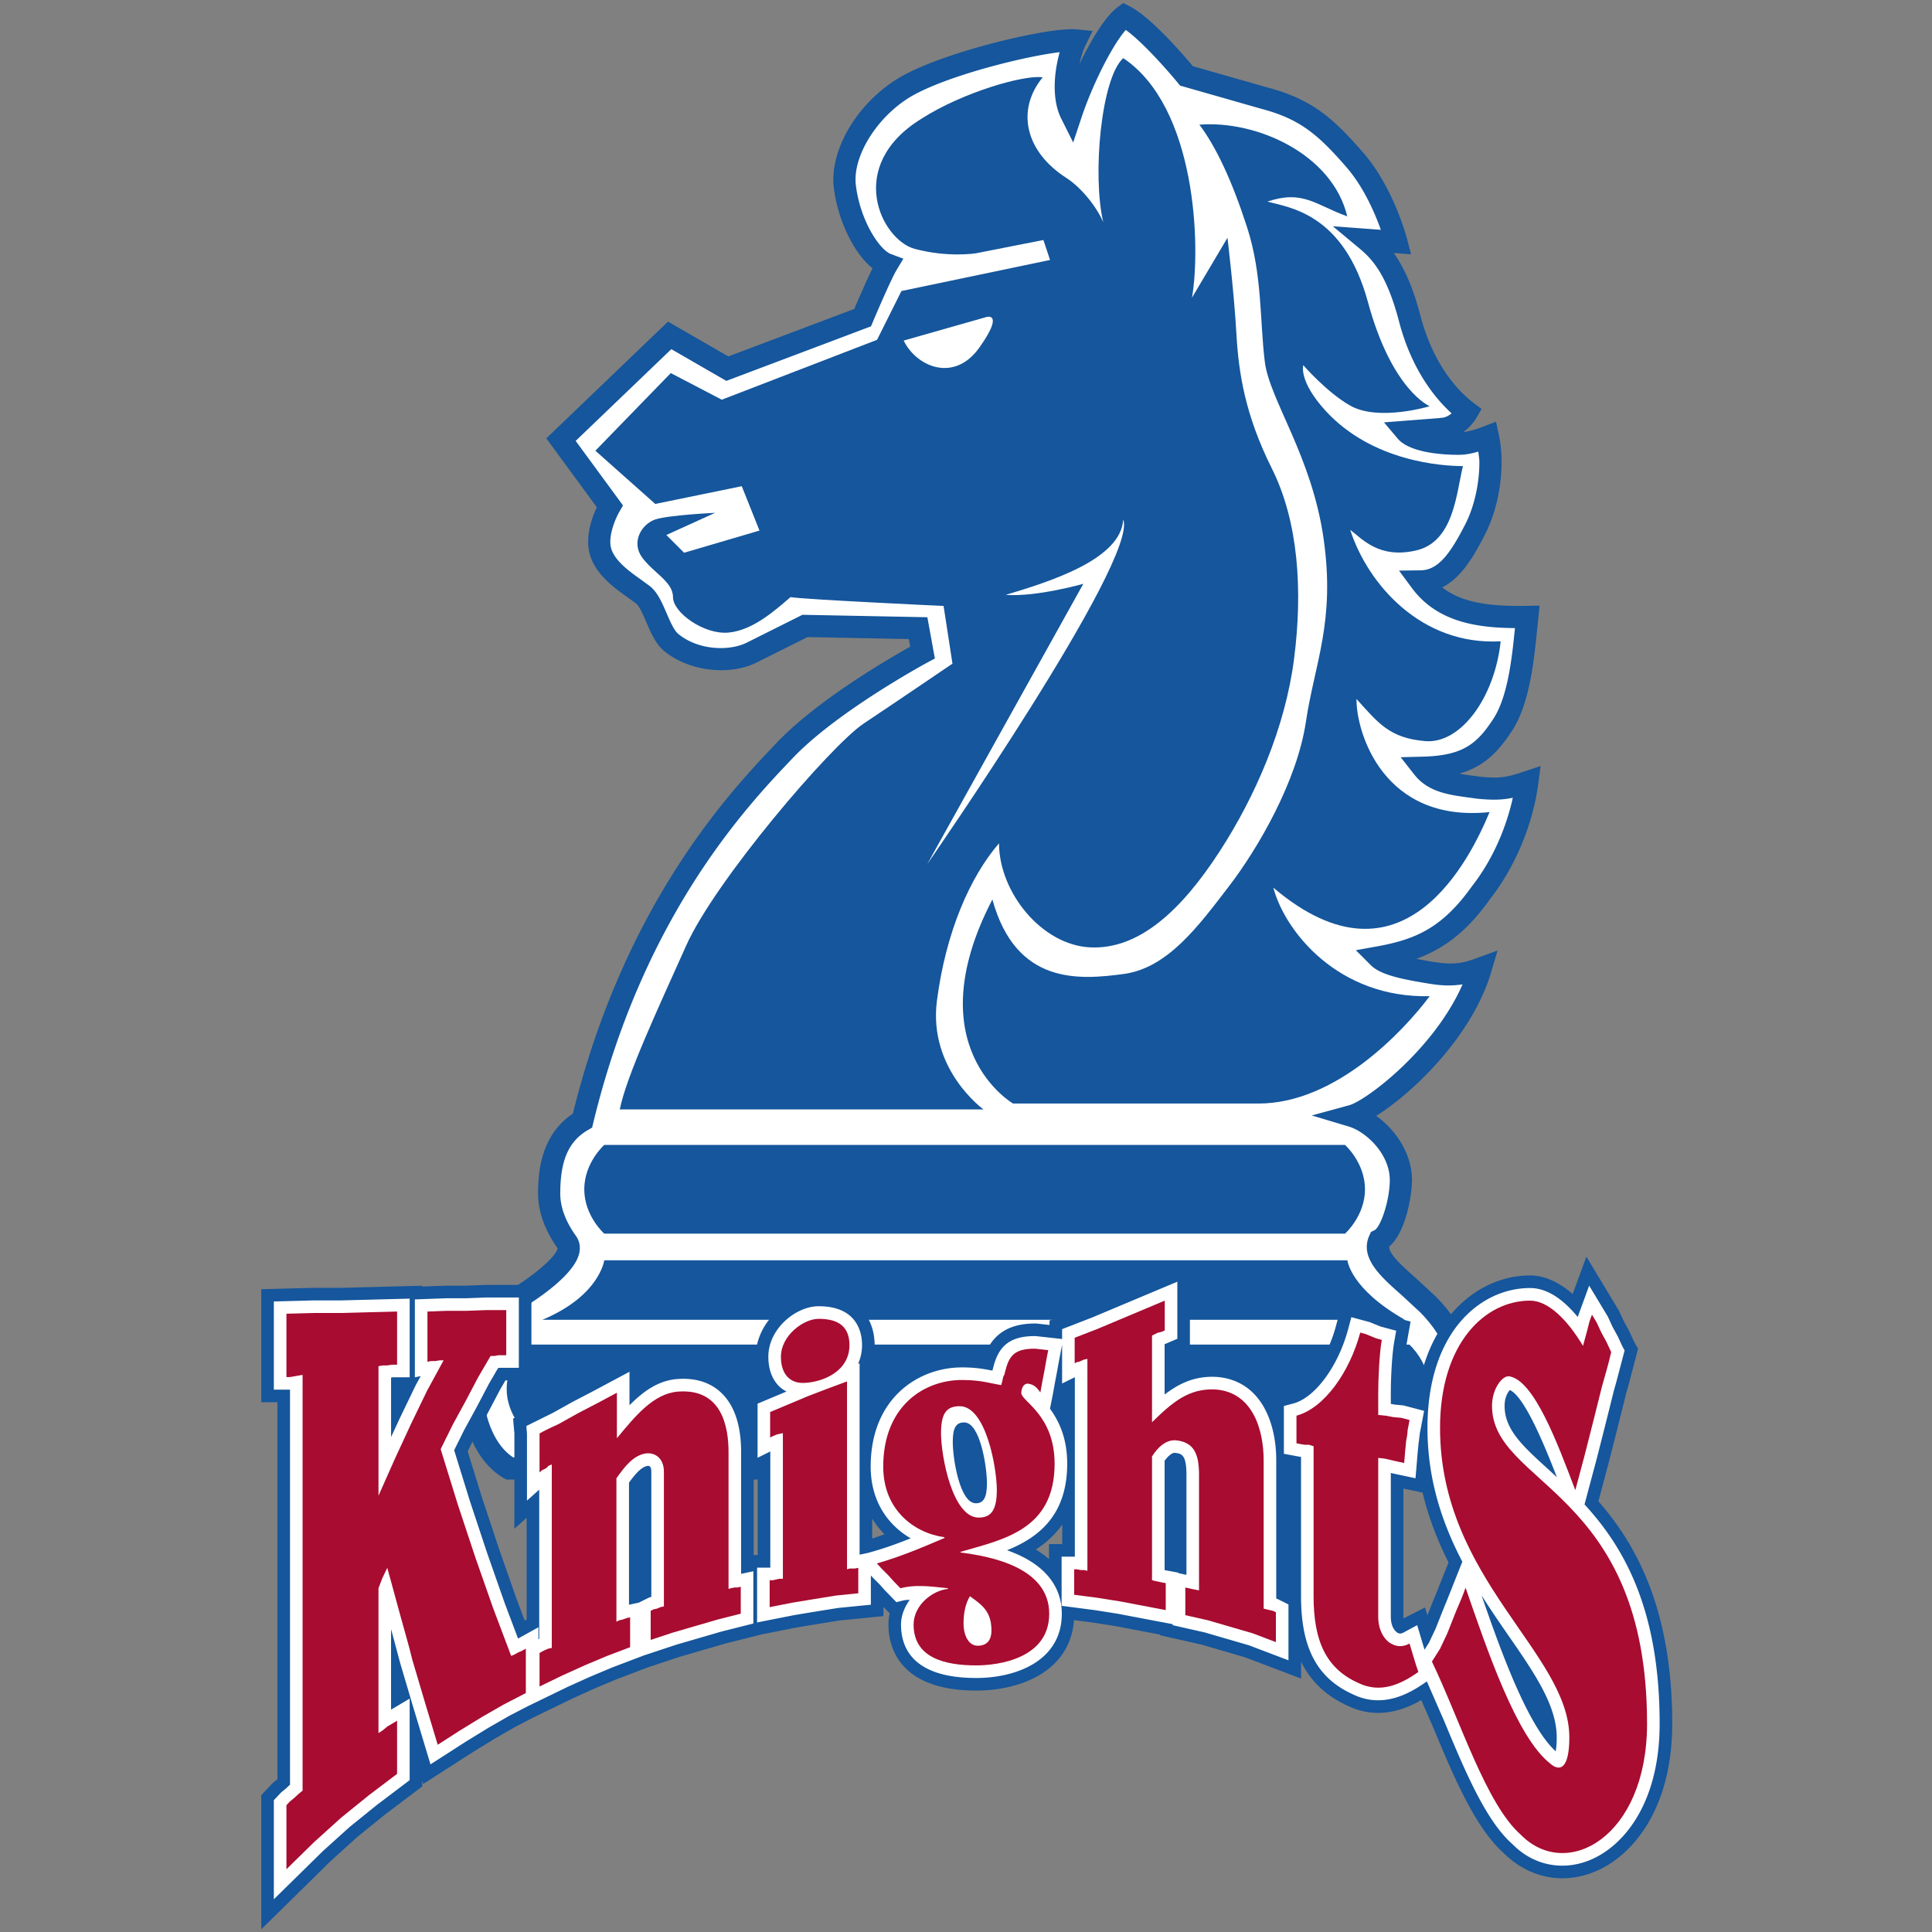 <svg width="200" height="200" xmlns="http://www.w3.org/2000/svg"><rect width="100%" height="100%" fill="#808080" stroke="none"/><g fill="none"><path d="M144.558 25.06s-1.303-5.036-4.287-8.48c-2.985-3.444-5.05-5.28-9.413-6.429a205.07 205.07 0 0 1-8.038-2.295s-4.132-5.05-6.429-6.2c-1.836 1.378-4.36 6.658-5.51 10.103-1.147-2.296-.23-6.199.46-7.577-2.296-.23-12.474 2.051-17.18 4.576-4.063 2.18-7.158 6.905-6.698 10.578.459 3.674 2.525 7.347 4.362 8.036-.689 1.148-2.525 5.51-2.525 5.51l-14.006 5.281-5.97-3.444-11.25 10.79 5.05 6.889s-1.607 2.756-.917 4.822c.689 2.066 3.214 3.444 4.362 4.362 1.148.918 1.635 3.865 2.91 4.92 2.335 1.938 6.044 2.197 8.34 1.05l5.511-2.755 11.71.229.459 2.526s-9.414 5.05-14.236 10.102c-4.821 5.05-15.688 16.516-20.969 38.327-2.755 1.607-3.444 4.355-3.444 7.578 0 2.066.961 3.825 1.837 5.052 1.148 1.605-3.293 4.697-5.435 5.984-2.432 1.46-4.362 5.113-4.362 9.415 0 2.525 1.073 6.413 3.828 8.007h94.595s4.438-3.646 4.208-8.698c-.147-3.219-1.223-5.756-3.673-8.265-2.45-2.508-5.97-4.607-5.05-6.674 1.377-.69 2.221-4.321 2.22-6.214 0-3.198-2.757-5.955-5.053-6.644 2.526-.688 11.021-7.46 13.317-15.268-1.331.485-2.54.869-5.05.459-2.248-.367-4.708-.804-5.51-1.606 4.476-.805 7.462-2.297 10.56-6.66 2.612-3.329 4.306-7.576 4.823-11.479-1.895.63-2.756.803-5.051.574-2.412-.345-4.479-.46-5.741-2.067 4.476-.115 6.326-1.484 8.265-4.477 1.885-2.911 2.186-8.078 2.527-11.135-5.051.114-8.725-.575-11.021-3.675 2.522-.03 4.012-2.246 5.625-5.395 1.359-2.653 1.977-6.567 1.319-9.586-1.123.433-1.972.707-2.887.725-.91.02-4.517-.093-5.55-1.24 1.607 0 3.1-.23 4.133-.345.918-.23 1.664-.885 2.141-1.707-1.836-1.378-4.552-4.378-5.93-9.658-1.377-5.282-3.099-7.003-4.478-8.151l3.1.23" fill="#FFF"/><path d="M111.971 12.122c1.063-3.19 3.098-7.347 4.571-9.021 1.778 1.28 4.414 4.29 5.39 5.482l.228.278 8.404 2.4c3.991 1.052 5.874 2.65 8.84 6.072 1.789 2.064 2.94 4.774 3.541 6.457l-4.97-.368 2.748 2.29c1.317 1.098 2.827 2.678 4.102 7.56 1.33 5.099 3.829 8.05 5.443 9.517a2.059 2.059 0 0 1-.8.432l-.528.063-5.671.44 1.469 1.735c1.51 1.68 5.929 1.632 6.427 1.62.624-.012 1.233-.144 1.87-.329.033.369.11.712.11 1.098 0 2.194-.522 4.593-1.458 6.422-1.539 3.005-2.787 4.749-4.619 4.77l-2.243.028 1.335 1.804c2.554 3.448 6.562 4.124 10.669 4.147-.302 2.99-.721 7.049-2.214 9.356-1.714 2.647-3.18 3.846-7.332 3.954l-2.285.058 1.41 1.798c1.422 1.807 3.529 2.093 5.758 2.393l.724.1c1.62.163 2.63.134 3.715-.095-.725 3.298-2.188 6.558-4.226 9.156-3.065 4.311-5.826 5.512-9.86 6.237l-2.163.388 1.554 1.555c1.026 1.025 3.286 1.463 6.136 1.927 1.43.234 2.444.191 3.358.055-2.945 6.732-9.989 12.037-11.74 12.515l-3.87 1.055 3.842 1.152c1.73.518 4.232 2.79 4.234 5.543v.001c0 2.081-.946 4.867-1.585 5.186l-.368.184-.168.376c-.179.4-.258.79-.258 1.17 0 1.807 1.813 3.406 3.577 4.961l1.958 1.812c2.21 2.264 3.21 4.512 3.349 7.515.004.108.007.216.007.324 0 3.573-2.654 6.36-3.515 7.173H53.124c-2.24-1.459-3.086-4.855-3.086-6.858 0-4.223 1.972-7.33 3.805-8.431 1.684-1.01 5.653-3.606 6.126-5.881.035-.17.053-.338.053-.503 0-.455-.136-.882-.4-1.253-1.077-1.506-1.624-2.982-1.624-4.383 0-3.44.86-5.41 2.875-6.586l.423-.245.114-.476c5.234-21.62 16.06-32.963 20.684-37.806 4.638-4.858 13.855-9.833 13.947-9.883l.737-.394L96 63.896l-12.931-.253-5.764 2.882c-1.8.9-5.026.81-7.096-.907-.438-.362-.846-1.31-1.206-2.144-.48-1.111-.932-2.16-1.718-2.789l-.911-.668c-1.119-.792-2.651-1.876-3.08-3.16a2.49 2.49 0 0 1-.114-.782c0-1.189.634-2.576.937-3.1l.375-.65-.442-.606-4.456-6.077 9.902-9.498 5.693 3.286 14.976-5.648.192-.454c.502-1.193 1.921-4.482 2.45-5.366l.71-1.182-1.29-.483c-1.17-.44-3.166-3.425-3.626-7.104a4.791 4.791 0 0 1-.037-.6c0-3.056 2.672-6.964 6.138-8.823 3.846-2.064 11.448-3.946 14.995-4.368-.29 1.046-.515 2.293-.515 3.56 0 1.173.186 2.338.673 3.31l1.24 2.479.875-2.629zM115.703.738c-1.3.975-2.747 3.377-3.95 5.883.171-.796.397-1.49.616-1.925l.743-1.49-1.657-.165c-2.656-.267-13.042 2.133-17.837 4.706-4.28 2.296-7.349 6.909-7.349 10.846 0 .3.018.595.054.885.43 3.426 2.111 6.785 4 8.295-.653 1.334-1.502 3.3-1.887 4.208l-13.039 4.916-6.245-3.603-12.598 12.084 5.231 7.134c-.374.793-.899 2.136-.899 3.562 0 .505.068 1.015.231 1.508.667 1.999 2.554 3.333 3.932 4.31l.802.586c.339.271.73 1.176 1.045 1.905.485 1.126.987 2.288 1.85 3.004 2.525 2.093 6.736 2.616 9.586 1.192l5.258-2.629 10.487.205c.068.368.083.447.144.791-2.295 1.283-9.608 5.536-13.788 9.916-4.718 4.942-15.712 16.496-21.131 38.424-3.187 2.144-3.6 5.715-3.6 8.273 0 1.868.687 3.77 2.017 5.653-.02.587-1.773 2.427-5.057 4.399-2.943 1.766-4.92 5.945-4.92 10.399 0 3.106 1.377 7.25 4.4 9l.267.153h95.315l.318-.261c.194-.158 4.636-3.87 4.636-9.2a9.44 9.44 0 0 0-.01-.434c-.162-3.57-1.396-6.35-4-9.015l-2.083-1.93c-1.312-1.159-2.783-2.456-2.783-3.254 0-.014.006-.022.008-.034 1.772-1.49 2.357-5.444 2.357-6.868-.003-2.745-1.683-5.211-3.703-6.648 3.842-2.409 9.97-8.307 11.919-14.94l.642-2.18-2.135.775c-1.156.421-2.154.784-4.473.408a70.585 70.585 0 0 1-1.793-.322c2.748-1.008 5.167-2.732 7.594-6.147 2.616-3.332 4.458-7.719 5.024-11.994l.24-1.82-1.74.58c-1.8.6-2.485.73-4.574.52l-.694-.096c-.52-.07-.983-.136-1.404-.21 2.545-.74 4.028-2.242 5.472-4.47 1.805-2.79 2.253-7.211 2.579-10.439l.26-2.49-1.303.022c-4.311.097-6.958-.471-8.777-1.91 1.97-.988 3.267-3.218 4.43-5.49 1.104-2.156 1.71-4.906 1.71-7.461 0-1.01-.094-1.99-.29-2.892l-.284-1.308-1.252.481c-.886.342-1.52.52-2.13.59a4.95 4.95 0 0 0 1.373-1.51l.513-.882-.816-.614c-1.18-.882-4.074-3.531-5.51-9.028-.814-3.126-1.77-5.102-2.766-6.501l1.79.132-.401-1.55c-.055-.217-1.405-5.338-4.53-8.944-3.227-3.726-5.436-5.59-9.989-6.788l-7.67-2.19c-.937-1.126-4.35-5.11-6.574-6.221l-.635-.317-.567.425z" fill="#15569C"/><path d="M110.384 18.417c1.558 1.002 3.138 2.986 3.827 4.593-1.148-4.823-.23-14.924 2.066-16.991 7.577 5.051 8.037 19.516 7.117 24.797l3.674-6.2s.69 5.74.92 9.873c.228 4.133.917 8.495 3.673 14.006 2.755 5.51 3.215 12.627 2.295 19.745-.918 7.118-4.017 14.22-7.69 19.884-3.969 6.119-8.342 10.178-13.393 9.948-5.05-.23-9.454-5.723-9.454-10.775-2.985 3.445-5.51 9.185-6.428 16.301-.918 7.118 4.822 11.25 4.822 11.25H64.158c.689-3.442 3.903-10.33 6.888-16.99C74.03 91.2 85.97 77.195 89.414 74.898c3.444-2.296 9.185-6.199 9.185-6.199l-.92-5.969s-14.694-.688-15.842-.918c-1.607 1.378-3.903 3.444-6.429 3.673-2.526.23-5.74-2.066-5.74-3.673 0-1.607-2.066-2.526-3.214-4.132-1.148-1.609 0-3.445 1.378-3.905 1.377-.458 6.2-.688 6.2-.688l-5.052 2.296 1.837 1.837 7.806-2.296-1.837-4.593-8.954 1.837-6.199-5.51 7.806-8.036 5.28 2.755 16.073-6.199 2.525-5.051 15.383-3.215-.688-2.066-7.002 1.378s-2.872.46-6.315-.46c-3.444-.918-7.271-8.571.689-13.47 4.286-2.755 10.715-4.591 12.551-4.285-2.755 3.367-1.836 7.654 2.45 10.408m-9.491 109.289h38.344s2.065-1.836 2.065-4.59c0-2.756-2.065-4.593-2.065-4.593H62.55s-2.067 1.837-2.067 4.593c0 2.754 2.067 4.59 2.067 4.59h38.343m.001 20.664h45.001s2.067-1.835 2.067-4.591c0-2.755-2.067-4.592-2.067-4.592H54.516s-2.067 1.837-2.067 4.592c0 2.756 2.067 4.592 2.067 4.592h46.378m.585-11.747h43.954c-5.676-3.215-5.948-6.162-5.948-6.162H62.551s-.459 3.674-6.404 6.162h45.332" fill="#15569C"/><path d="M124.16 12.907c5.934-.475 13.777 3.062 15.307 9.49-3.367-1.224-4.591-2.755-8.267-1.53 2.145.611 7.893 1.136 10.41 10.408 2.487 9.169 6.392 10.776 6.392 10.776s-5.28 1.607-8.23-.062c-2.412-1.365-4.858-4.186-4.858-4.186s-.51 1.632 2.296 4.707c4.822 5.28 12.093 5.74 14.234 5.74-.687 2.756-.917 7.806-4.82 8.725-3.874.91-5.627-1.21-6.852-2.128 1.8 5.571 7.312 12 15.577 11.541-.614 5.817-4.133 10.638-7.806 10.332-3.675-.306-4.86-1.852-7.118-4.362-.038 3.428 2.755 12.858 13.775 11.71-1.934 4.643-8.932 19.234-22.386 7.822 1.224 4.592 6.774 11.464 16.188 11.234-2.755 3.674-9.759 11.113-17.719 11.113h-25.41s-10.101-5.817-2.142-21.123c2.449 8.878 8.993 8.326 13.585 7.714 4.593-.612 7.806-5.051 10.868-9.031 3.062-3.98 7.078-10.929 7.998-17.051.918-6.122 3.061-10.409 1.836-18.98-1.225-8.572-5.59-14.359-6.084-18.308-.535-4.285-.24-8.987-1.836-13.928-1.559-4.822-3.215-8.342-4.938-10.623" fill="#15569C"/><path d="M93.548 35.255l8.611-2.45s1.827-.49-.783 3.184c-2.61 3.674-6.525 1.96-7.828-.734m10.562 26.327c4.59-1.377 11.938-3.674 12.167-7.807 1.608 4.133-20.28 35.665-20.28 35.665l16.148-29.006s-4.821 1.378-8.036 1.148" fill="#FFF"/><path d="M155.887 191.87c-.042-.035-.073-.09-.111-.125-.073-.07-.153-.121-.225-.191l.336.315" fill="#15569C"/><path d="M78.439 160.977h-.416v-8.416c.137-.069.28-.139.416-.206v8.622zm13.123-2.146c-.425.144-.85.304-1.275.44v-2.07a9.25 9.25 0 0 0 1.275 1.63zm15.659 1.57a9.89 9.89 0 0 0 2.742-2.572v2.018h-1.37v1.557a9.722 9.722 0 0 0-1.372-1.003zm40.297 6.005l-2.216 1.125c-.006-.066-.024-.094-.024-.18v-13.258c.447.095 1.42.303 1.99.423.628 2.634 1.577 5.03 2.684 7.227l-1.448 3.63-.162.382-.58 1.463-.244-.812zm17.946-10.996l1.056-3.948.892-3.502.931-3.726.255-.903.973-3.711-.419-.745-.522-1.13-.532-.968a456.86 456.86 0 0 0-.508-1.099l-3.37-5.593-1.414 3.868c-1.424-1.225-2.91-1.918-4.417-1.918-5.257 0-10.559 4.277-11.69 12.478l-1.19-.312-.23-.022c.001-1.573.122-3.868.327-5.02l.416-2.35-2.706-.73-1.114-.452-3.228-.874-.678 2.52c-.996 3.703-3.2 6.345-4.756 6.757l-1.9.506c-1.289-1.921-3.214-3.114-5.594-3.298-1.654-.09-2.989.295-4.184.845v-2.069l1.318-.56v-8.735l-3.615 1.52-6.992 2.939-2.265.877-1.663.646v.46l-1.356-.151h-.144c-2.764 0-4.423 1.132-5.265 3.404a15.67 15.67 0 0 0-2.288-.164c-3.56 0-7.307 1.71-9.305 5.355v-4.61a6.22 6.22 0 0 0 .254-1.757c0-2.571-1.523-5.319-5.798-5.319-3.01 0-6.507 2.85-6.507 6.525 0 1.418.383 2.442.85 3.172l-1.965.825v1.05c-.409-.91-.948-1.689-1.634-2.321-.981-.905-2.74-1.935-5.553-1.705-1.325.119-2.436.644-3.467 1.304v-2.936l-3.832 2.045-1.977 1.057c.024-.014-2.003 1.042-2.003 1.042a905.88 905.88 0 0 0-2.02 1.125c-.089.046-3.52 1.749-3.52 1.749l.135 1.542v9.865l1.266-1.135v10.518c-.066.038-.136.075-.201.111l-.838-2.223c.02.054-1.804-5.145-1.804-5.145l-1.81-5.46-1.45-4.685.805-1.63c.002 0 1.27-2.318 1.27-2.318l1.285-2.447s.269-.458.553-.946h2.687v-9.883h-4.684c-.097.002-2.123.078-2.123.078l-1.93-.002c-.097.002-2.438.087-2.565.092v-.087l-8.451.223-2.77-.002-5.443.142v11.7h1.672v39.02l-.498.413-1.174 1.248v13.877s7.263-7.138 7.267-7.14c.003 0 2.435-2.198 2.707-2.442.107-.085 2.834-2.292 2.834-2.292-.064.05 2.822-2.135 2.822-2.135l1.034-.78v-.597l.104.343 5.135-3.297 2.286-1.404c.002 0 2.153-1.235 2.162-1.242.002.002 1.261-.65 1.888-.973 1.764-.855 4.034-1.955 4.034-1.958.003 0 2.265-1.023 2.27-1.025 0 .002 2.26-.948 2.266-.95.004 0 2.787-1.057 3.254-1.236.458-.15 3.34-1.103 3.345-1.106.002.003 4.566-1.326 4.574-1.329l3.787-.956 3.646-.723c-.082.016 2.199-.362 2.199-.362l2.243-.362 4.55-.452v-.954l.646.666a5.62 5.62 0 0 0-.13 1.169c0 2.053.887 6.826 9.093 6.826 4.501 0 9.712-1.931 10.118-7.293 1.046.138 2.012.262 2.015.262l2.308.366c0 .002 4.335.824 4.595.873v.068l4.283.97c.144.04 4.307 1.25 4.49 1.305l5.814 2.207v-1.747c.893 1.811 2.378 3.459 4.84 4.568 3.101 1.505 5.922.383 7.603-.595l1.199 2.748c2.14 5.135 4.355 10.433 7.32 13.078 2.577 2.57 6.08 3.309 9.41 1.953 3.89-1.585 8.05-6.446 8.05-15.336 0-11.883-3.76-18.581-7.644-23.023z" fill="#15569C"/><path d="M66.122 165.907l-1.008.214v-12.64c.645-.879 1.254-1.614 1.917-1.73.027-.005.164-.018.244.053.072.061.15.238.15.549v12.963l-.194.042-1.109.55zm10.598-15.59c0-2.813-.712-4.896-2.115-6.19-1.149-1.058-2.684-1.517-4.564-1.365-1.96.178-3.49 1.311-4.877 2.713v-3.47l-1.915 1.022-1.977 1.056c.012-.005-2.016 1.049-2.016 1.049l-2.059 1.148c.026-.016-1.99.983-1.99.983l-.723.358.068.772v6.95l1.267-1.135v15.452a2.047 2.047 0 0 1-.082.039v-1.246s-2.024 1.125-2.107 1.173l-1.372-3.64-1.814-5.17-1.818-5.481c.007.018-1.192-3.852-1.612-5.208l1.037-2.095c.002 0 1.294-2.367 1.294-2.367l1.276-2.43c0 .002.558-.955.94-1.612l.156-.028h1.993v-7.279h-3.38c-.047.003-2.075.078-2.075.078l-1.979-.002-3.33.123v8.065s.319-.067.604-.129l-.496.912c-.029.056-1.702 3.524-1.702 3.524-.004.01-.44.956-.869 1.88v-6.16l.213-.032h1.713v-8.141l-7.115.184H32.49l-4.142.11v9.129h1.674v40.896c-.075.067-.433.4-.44.408-.004 0-.405.33-.405.33l-.064.053-.765.812v10.256l5.055-4.966 2.798-2.526c-.051.044 2.835-2.29 2.835-2.29l2.856-2.16.516-.391v-8.44s-1.845 1.099-1.926 1.145v-8.333l.127.452.8 2.993c.019.073 1.336 4.519 1.336 4.519l1.819 6.03 3.681-2.365c-.021.015 2.31-1.417 2.31-1.417l2.197-1.262 1.95-1.007 4.052-1.965 2.3-1.04c-.03.014 2.296-.965 2.298-.966l3.181-1.208v-.006c.496-.165 3.514-1.161 3.515-1.163l4.618-1.343 3.321-.838v-5.41l-1.267.268v-12.606zm43.84 12.221v-11.32c.382-.519.794-.86 1.098-.817.631.083 1.162.152 1.162 2.254v10.373a86.33 86.33 0 0 1-.841-.178v-.05l-1.418-.262zm11.556 2.95v-14.342c0-3.932-1.621-8.258-6.17-8.608-2.225-.122-3.854.65-5.385 1.825v-5.222c.026-.007.053-.012.053-.012l1.263-.538v-5.911l-1.806.759-6.995 2.94-2.297.892-.831.321v1.022l-2.733-.303h-.07c-2.481 0-3.728.917-4.303 3.166l-.097.361-.007.024-.002.027c-.794-.16-1.745-.336-3.144-.336-4.557 0-9.46 3.215-9.46 10.272 0 3.608 1.806 6.062 4.141 7.423-1.29.512-2.573.984-3.855 1.348l-.554.158c-.25.054-.61.132-.879.187v-19.808l-.16.06c.26-.58.413-1.232.413-1.955 0-1.207-.438-4.017-4.495-4.017-2.357 0-5.205 2.33-5.205 5.223 0 1.657.63 2.604 1.16 3.106.216.205.462.364.72.5l-2.995 1.257v5.602l1.318-.654v12.027h-1.368v5.676l3.835-.76 2.24-.372 2.327-.373 2.202-.217 1.174-.116v-3.026l.224.243.645.64c0 .003.559.627.559.627l1.215 1.253.726-.181c.218-.054.441-.045.657-.075-.516.754-.904 1.598-.904 2.579 0 2.52 1.351 5.525 7.79 5.525 4.083 0 8.855-1.744 8.855-6.656 0-2.258-1.141-4.973-5.672-6.568 3.222-1.297 6.229-3.58 6.229-8.957 0-2.698-.876-4.45-1.782-5.689l.292-1.468.202-1.13.199-1.04c.004-.017.2-1.113.206-1.14.001-.01.217-1.137.356-1.853v4.017l1.318-.653v18.581h-1.369v5.086l3.466.45 2.347.37c-.037-.006 2.34.446 2.34.446s2.898.55 3.352.634v.106s3.34.756 3.345.756c0 .003 2.257.66 2.257.66s2.322.674 2.328.678c0 .004 2.286.871 2.286.871l1.764.67v-5.784l-1.173-.584s-.049-.008-.093-.02zm28.14-13.409c-2.612-2.37-4.501-4.082-4.501-6.539 0-.849.319-1.4.54-1.645 1.507.663 3.572 5.65 4.875 9.03-.304-.28-.62-.58-.914-.846zm.789 29.213c-2.919-2.646-5.733-10.53-7.68-16.148.928 1.471 1.878 2.852 2.777 4.15 2.689 3.886 5.01 7.242 5.01 10.56 0 .692-.05 1.128-.107 1.438zm2.983-25.553l1.233-4.614c.005-.015.888-3.488.888-3.488l.93-3.719c-.006.027.266-.944.266-.944l.835-3.18-.21-.373-.486-1.05c-.038-.077-.561-1.029-.568-1.04 0-.008-.449-.979-.449-.979l-.03-.064-1.927-3.2-.935 2.559s-.223.615-.25.686c-1.341-1.623-3.007-2.995-4.936-2.995-5.115 0-10.618 4.533-10.618 14.482 0 5.43 1.572 9.945 3.608 13.846l-1.677 4.221-.162.378-.94 2.368a212.96 212.96 0 0 0-.675 1.426c-.034.05-.233.366-.457.718l-.102-.332-.66-2.21-1.409.76c-.302.163-.456.112-.575.053-.09-.04-.746-.415-.746-1.696v-14.873l.384.088 2.173.46.225-2.675.098-1.015c.002-.002.023-.118.023-.118l.137-1.162-.022.245.43-2.252-2.142-.562-.906-.085c0-.002-.204-.041-.4-.076v-1.116c0-1.628.13-4.049.348-5.28l.208-1.175-1.631-.44-1.115-.452-1.893-.513-.339 1.26c-1.037 3.85-3.424 7.08-5.68 7.68l-.968.256v4.948l1.47.274c.016.003.169.027.305.051v14.422c0 5.346 1.66 8.48 5.378 10.157 3.037 1.471 5.748-.01 7.52-1.254l.127-.09 1.824 4.181c2.095 5.028 4.262 10.226 7.025 12.656 2.13 2.185 5.151 2.836 8.01 1.67 3.5-1.425 7.24-5.885 7.24-14.129 0-11.999-3.811-18.38-7.777-22.694z" fill="#FFF"/><path d="M41.106 183.63v-5.501l-.508.302-.506.302-.456.376-.456.302v-15l.203-.526.202-.528.253-.528.254-.528 1.318 4.824c.405 1.507.912 3.166 1.267 4.674l1.317 4.446 1.318 4.372 2.23-1.432 2.332-1.433 2.23-1.281 2.331-1.205v-4.599l-.406.228-.354.15-.406.226-.354.15-1.876-4.975-1.824-5.2-1.825-5.503-1.773-5.726 1.267-2.565 1.317-2.411 1.267-2.411 1.318-2.262h.406l.406-.075h.81v-4.672H50.33l-2.026.074h-2.028l-2.027.076v5.2l.355-.074h.455l.457-.076h.405l-1.722 3.166-1.673 3.465-1.673 3.62-1.672 3.766v-13.414l.456-.076h.456l.506-.075h.508v-5.502l-2.889.073-2.889.078H32.49l-2.839.074v6.558h.355l.457-.077.405-.073.456-.076v43.037l-.456.377-.405.376-.457.377-.355.378v6.632l2.839-2.787 2.838-2.563 2.89-2.338 2.888-2.186m24.124-13.113v-3.092l-.354.076-.406.15-.354.076-.305.152v-14.85c.862-1.206 1.723-2.337 2.99-2.563.963-.15 1.926.453 1.926 1.885v13.944l-.354.075-.356.152-.354.076-.304.149v3.016l2.281-.755 2.331-.677 2.332-.68 2.381-.603v-2.787l-.354.075h-.305l-.354.074-.253.076v-14.17c0-2.563-.66-6.632-5.271-6.255-2.534.226-4.41 2.563-6.285 4.824v-4.71l-1.977 1.056-2.028 1.055-2.026 1.13c-.659.301-1.318.6-1.977.976v4.034l.253-.227.305-.149c.101 0 .304-.226.354-.302l.355-.15v18.993l-.355.075-.354.151-.305.151-.253.15v3.468l2.331-1.13 2.333-1.056 2.33-.98 2.382-.903m23.619-5.579V162.3l-.355.076h-.558l-.253.074v-19.445l-2.028.753-1.976.755-1.977.83-1.977.83v2.638l.304-.153.355-.15.304-.076.355-.074v15.074h-.355l-.354.076-.305.075h-.354v2.788l2.28-.451 2.282-.377 2.33-.377 2.282-.227m-8.009-24.495c0 1.884 1.014 2.788 2.433 2.713 1.824-.075 4.663-1.132 4.663-3.919 0-2.26-1.622-2.713-3.193-2.713-1.57 0-3.902 1.734-3.902 3.919m27.469.376l-.202 1.132-.203 1.054-.204 1.13c-.404-.526-.658-.828-1.317-.904-.405 0-.659.453-.659.98 0 .829 3.447 2.26 3.447 7.312 0 6.858-5.323 7.838-9.731 9.12v.074c3.041.378 9.173 1.508 9.173 6.331 0 4.675-5.321 5.352-7.55 5.352-3.194 0-6.488-.754-6.488-4.221 0-2.035 1.976-3.542 3.547-3.693v-.076c-2.078-.225-3.396-.377-4.916 0l-.659-.678-.608-.678-.608-.604-.558-.603c2.382-.676 4.714-1.656 6.994-2.637v-.076c-3.192-.451-6.335-2.864-6.335-7.31 0-6.257 4.207-8.97 8.16-8.97 1.976 0 3.04.377 4.055.529l.1-.378.101-.452c0-.077.153-.226.153-.376l.101-.377c.406-1.585 1.066-2.186 3.042-2.186l1.367.15-.202 1.056" fill="#A80C30"/><path d="M99.34 145.568c2.736 0 3.851 6.408 3.851 8.67 0 2.033-.557 2.863-1.875 2.863-2.737 0-3.902-6.407-3.902-8.742 0-2.036.558-2.79 1.926-2.79" fill="#FFF"/><path d="M99.809 147.248c1.676 0 2.358 4.65 2.358 6.292 0 1.477-.341 2.079-1.147 2.079-1.677 0-2.39-4.65-2.39-6.345 0-1.478.34-2.026 1.179-2.026" fill="#15569C"/><path d="M100.404 165.242c1.267.903 2.23 1.581 2.23 3.541 0 1.054-.507 1.583-1.419 1.583-1.014 0-1.47-1.205-1.47-2.261 0-.98.152-2.034.659-2.863" fill="#FFF"/><path d="M120.677 166.673v-2.788l-.405-.075-.356-.077-.356-.075-.303-.075V150.77c.608-.98 1.52-1.808 2.585-1.657 1.723.226 2.28 1.356 2.28 3.543v11.983l-.353-.077-.406-.074-.304-.076-.355-.074v2.864l2.331.527 2.332.678 2.332.678 2.382.905v-3.09l-.304-.151-.356-.075-.303-.074-.305-.076v-15.377c0-3.015-1.063-7.01-4.966-7.31-2.788-.151-4.511 1.356-6.59 3.392v-8.969l.303-.152.305-.15.356-.075.355-.152v-3.09l-2.332.98-2.331.98-2.332.98-2.332.903v2.638l.305-.15c.102.076.254-.074.304-.074l.355-.152.354-.075v21.933l-.354-.074h-.355l-.355-.078h-.305v2.638l2.332.3 2.383.378 2.382.453 2.382.452m15.306-1.431c0 4.595 1.267 7.46 4.612 8.968 2.332 1.13 4.41.152 6.233-1.13l-.253-.754-.253-.83-.203-.678-.202-.678c-.558.301-1.166.378-1.773.075-.558-.226-1.47-1.13-1.47-2.863V150.92l.658.075.659.15.658.15.71.152.102-1.206.1-1.055c.052-.301.154-.754.154-1.13l.202-1.056-.862-.227-.812-.074-.81-.15-.76-.077v-2.262c0-1.506.115-4.075.368-5.507l-.558-.15-.557-.227-.557-.226-.558-.151c-1.114 4.146-3.763 7.846-6.602 8.6v2.862l.406.076.456.076h.455l.457.15v15.528m28.816-29.147l-.265.727-.221.887-.221.807-.222.81c-1.591-2.666-3.581-4.685-5.481-4.685-4.643 0-9.317 4.38-9.317 13.18 0 15.663 13.384 23.314 13.384 32.034 0 3.23-.972 3.634-2.033 2.664-3.45-2.743-6.5-11.787-8.711-18.165-.266.807-.664 1.696-.973 2.42l-.928 2.343-.744 1.572-.836 1.317c2.875 5.974 5.603 14.76 9.184 17.908 4.73 4.844 13.087.308 13.087-11.48 0-24.223-16.05-24.657-16.05-32.893 0-1.777 1.062-3.15 1.769-3.068 2.61.403 5.041 7.025 6.854 11.788l.929-3.472.883-3.473.928-3.712c.31-1.131.708-2.423.973-3.634l-.485-1.05-.532-.97-.485-1.048-.487-.807" fill="#A80C30"/></g></svg>